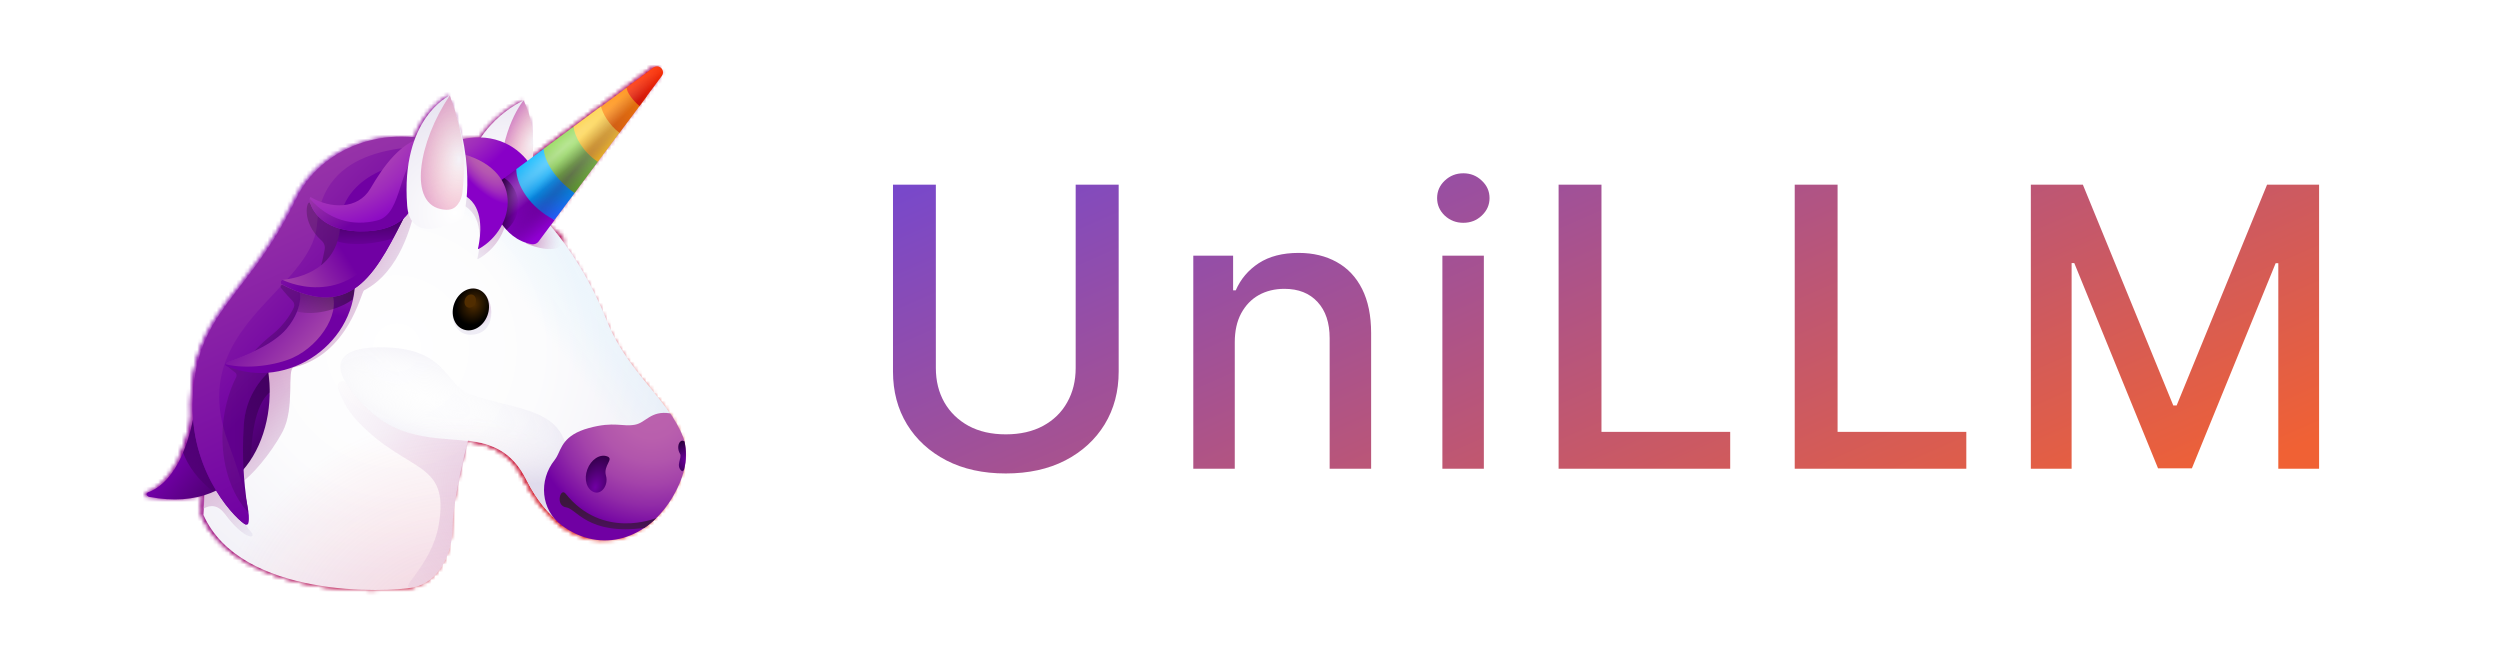 <svg width="640" height="168" viewBox="0 0 640 168" fill="none" xmlns="http://www.w3.org/2000/svg">
<path d="M275.373 47.273H286.382V95.106C286.382 100.196 285.186 104.706 282.795 108.636C280.404 112.543 277.042 115.62 272.71 117.869C268.378 120.095 263.299 121.207 257.476 121.207C251.675 121.207 246.609 120.095 242.277 117.869C237.944 115.62 234.583 112.543 232.191 108.636C229.8 104.706 228.605 100.196 228.605 95.106V47.273H239.578V94.219C239.578 97.51 240.3 100.433 241.744 102.99C243.212 105.547 245.283 107.559 247.958 109.027C250.634 110.471 253.806 111.193 257.476 111.193C261.169 111.193 264.353 110.471 267.028 109.027C269.727 107.559 271.787 105.547 273.207 102.99C274.651 100.433 275.373 97.51 275.373 94.219V47.273ZM316.101 87.614V120H305.483V65.454H315.675V74.332H316.349C317.604 71.444 319.569 69.124 322.244 67.372C324.943 65.62 328.34 64.744 332.436 64.744C336.153 64.744 339.408 65.526 342.202 67.088C344.995 68.627 347.162 70.923 348.7 73.977C350.239 77.031 351.009 80.807 351.009 85.305V120H340.391V86.584C340.391 82.63 339.361 79.541 337.301 77.315C335.242 75.066 332.412 73.942 328.814 73.942C326.352 73.942 324.162 74.474 322.244 75.54C320.35 76.605 318.847 78.168 317.734 80.227C316.645 82.263 316.101 84.725 316.101 87.614ZM369.249 120V65.454H379.867V120H369.249ZM374.611 57.038C372.764 57.038 371.178 56.423 369.852 55.192C368.55 53.937 367.899 52.446 367.899 50.717C367.899 48.965 368.55 47.474 369.852 46.243C371.178 44.988 372.764 44.361 374.611 44.361C376.457 44.361 378.032 44.988 379.334 46.243C380.66 47.474 381.322 48.965 381.322 50.717C381.322 52.446 380.66 53.937 379.334 55.192C378.032 56.423 376.457 57.038 374.611 57.038ZM399.003 120V47.273H409.976V110.554H442.931V120H399.003ZM459.449 120V47.273H470.422V110.554H503.376V120H459.449ZM519.894 47.273H533.211L556.364 103.807H557.216L580.37 47.273H593.686V120H583.246V67.372H582.571L561.123 119.893H552.458L531.009 67.337H530.334V120H519.894V47.273Z" fill="url(#paint0_linear_7_2)"/>
<g filter="url(#filter0_f_7_2)">
<mask id="mask0_7_2" style="mask-type:alpha" maskUnits="userSpaceOnUse" x="37" y="17" width="139" height="135">
<path d="M133.492 25.751C133.492 25.751 119.315 31.832 118.122 48.248C117.226 60.373 133.045 55.374 133.045 55.374C133.045 55.374 139.275 36.197 133.492 25.751Z" fill="url(#paint1_linear_7_2)"/>
<path d="M127.448 46.494C127.448 53.583 130.022 55.821 133.38 54.068C134.648 49.628 138.342 34.593 133.454 25.751C133.492 25.751 127.448 32.84 127.448 46.494Z" fill="url(#paint2_linear_7_2)"/>
<path d="M116.517 35.975C132.97 31.387 142.633 48.324 135.768 58.659C135.768 58.659 133.865 50.675 128.568 48.063C123.27 45.452 116.928 49.817 116.928 49.817L111.331 44.183L116.517 35.975Z" fill="url(#paint3_linear_7_2)"/>
<path d="M119.241 112.827C119.241 112.827 115.324 127.676 115.324 134.801C115.324 141.927 111.78 149.053 105.251 150.396C98.722 151.739 61.041 153.232 51.528 131.854L51.975 124.132L86.56 40.898C119.95 29.78 144.2 55.597 154.796 82.123C162.556 101.597 182.292 108.126 172.032 126.37C163.376 141.815 144.424 143.27 134.202 122.826C130.471 115.438 125.173 113.573 119.241 112.827Z" fill="url(#paint4_linear_7_2)"/>
<path opacity="0.75" d="M119.241 112.827C119.241 112.827 115.324 127.676 115.324 134.801C115.324 141.927 111.78 149.053 105.251 150.396C98.722 151.739 61.041 153.232 51.528 131.854L51.975 124.132L86.56 40.898C119.95 29.78 144.2 55.597 154.796 82.123C162.556 101.597 182.292 108.126 172.032 126.37C163.376 141.815 144.424 143.27 134.202 122.826C130.471 115.438 125.173 113.573 119.241 112.827Z" fill="url(#paint5_linear_7_2)"/>
<path opacity="0.75" d="M119.241 112.827C119.241 112.827 115.324 127.676 115.324 134.801C115.324 141.927 111.78 149.053 105.251 150.396C98.722 151.739 61.041 153.232 51.528 131.854L51.975 124.132L86.56 40.898C119.95 29.78 144.2 55.597 154.796 82.123C162.556 101.597 182.292 108.126 172.032 126.37C163.376 141.815 144.424 143.27 134.202 122.826C130.471 115.438 125.173 113.573 119.241 112.827Z" fill="url(#paint6_linear_7_2)"/>
<path d="M116.217 41.643C133.976 45.56 131.327 61.043 121.851 66.341C121.739 66.416 121.627 66.304 121.665 66.192C122 64.774 123.231 58.767 120.694 54.925C117.784 50.522 111.032 51.194 111.032 51.194L109.203 44.255L116.217 41.643Z" fill="url(#paint7_linear_7_2)"/>
<path d="M111.481 39.147L105.848 41.273C77.904 51.757 57.833 76.678 53.729 106.227C52.162 117.494 51.677 126.709 51.528 130.253C53.318 129.209 55.258 129.246 57.049 131.633C62.16 138.61 65.742 138.162 63.354 135.775C60.966 133.387 59.511 124.657 61.563 123.314C63.615 121.971 68.54 116.635 71.786 110.554C75.031 104.473 72.83 94.512 74.621 94.101C88.761 90.744 91.895 74.739 92.641 74.366C102.192 69.478 104.803 56.532 105.288 55.376L118.085 41.012C115.958 40.266 113.757 39.632 111.481 39.147Z" fill="url(#paint8_linear_7_2)"/>
<path d="M171.993 126.331C163.338 141.777 144.385 143.232 134.163 122.787C130.507 115.438 125.209 113.572 119.24 112.863V112.938C109.577 111.782 98.012 113.273 88.125 98.201C88.125 98.201 81.335 89.21 96.184 88.949C114.054 88.65 113.308 98.724 119.762 100.962C130.656 104.693 140.766 104.544 143.9 112.714C146.997 120.847 171.993 126.331 171.993 126.331Z" fill="url(#paint9_linear_7_2)"/>
<path d="M67.793 93.503C71.113 109.546 62.644 132.043 37.648 127.23C36.939 127.081 36.753 126.26 37.387 126.036C42.162 124.394 48.691 117.343 50.221 97.607C51.191 85.445 58.205 86.191 68.502 87.758C78.799 89.325 67.793 93.503 67.793 93.503Z" fill="url(#paint10_linear_7_2)"/>
<path d="M68.726 89.845L54.027 101.298L49.587 103.387C48.804 108.573 47.684 112.677 46.304 115.886C47.647 119.43 50.147 122.862 54.064 125.921C56.564 124.839 58.69 123.347 60.518 121.556C60.406 121.22 60.332 121.034 60.332 121.034L61.227 120.81C62.123 119.84 62.943 118.758 63.69 117.639C63.764 113.087 64.436 103.797 68.502 100.478C68.502 98.09 68.278 95.702 67.831 93.463C67.831 93.463 69.51 92.829 70.927 91.971C69.808 90.74 68.726 89.845 68.726 89.845Z" fill="url(#paint11_linear_7_2)"/>
<path d="M114.614 44.145C118.307 42.69 118.755 38.698 115.024 37.318C97.676 30.901 82.529 39.482 76.56 51.868C63.875 78.132 49.4 79.065 48.803 103.316C48.355 121.969 60.406 133.535 62.346 134.281C64.696 135.177 60.704 125.738 61.861 108.8C62.831 95.033 75.366 90.966 78.5 86.602C81.634 82.237 95.251 51.719 95.251 51.719L114.614 44.145Z" fill="url(#paint12_linear_7_2)"/>
<path d="M57.794 113.128C46.9 83.58 79.321 74.552 80.589 57.502C82.119 37.319 103.832 37.356 114.987 37.356C97.639 30.939 81.373 38.363 75.366 50.749C62.681 77.014 49.362 79.103 48.766 103.354C48.318 122.007 61.002 133.946 62.308 134.319C62.346 134.281 65.927 135.177 57.794 113.128Z" fill="url(#paint13_linear_7_2)"/>
<path d="M114.614 44.145C109.017 35.415 100.027 43.362 91.408 51.271C88.797 53.696 84.32 52.614 83.723 56.196C81.82 55.188 80.067 53.696 78.761 51.98C78.089 51.084 76.336 56.792 81.783 61.642C82.417 62.202 82.716 63.06 82.566 63.881C82.007 67.052 81.111 70.41 79.283 73.879C76.41 73.991 73.762 73.357 72.083 72.798C71.486 72.611 71.038 73.283 71.411 73.767C72.419 75.073 73.612 76.304 74.321 77.051C74.769 77.499 74.918 78.17 74.657 78.767C73.65 81.005 71.672 83.654 69.098 85.706C66.039 88.131 63.651 90.705 61.823 93.392C60.629 93.279 59.547 93.168 58.689 93.018C57.831 92.907 57.309 93.466 57.831 93.951C58.391 94.474 59.025 94.921 59.622 95.369C59.995 95.63 60.144 96.152 59.92 96.563C54.287 107.717 55.444 123.088 63.054 131.296C61.86 124.133 61.301 117.045 61.86 108.837C62.159 104.546 63.577 101.226 65.479 98.54C66.897 96.526 68.576 94.884 70.292 93.429C73.65 90.593 77.082 88.653 78.5 86.639C79.097 85.818 80.067 84.065 81.223 81.714C82.604 78.99 84.282 75.521 85.999 71.902C87.006 69.813 87.976 67.649 88.946 65.56C90.662 61.829 92.266 58.359 93.385 55.822C94.505 53.323 95.213 51.756 95.213 51.756L114.614 44.145Z" fill="url(#paint14_linear_7_2)"/>
<path d="M141.438 117.789C137.259 123.013 137.894 130.586 143.266 134.541C153.302 141.965 165.501 138.234 171.993 126.669C174.977 121.333 175.575 116.968 174.679 113.014C174.119 110.552 171.172 105.851 170.986 105.851C166.024 105.067 164.83 108.238 161.995 108.761C158.749 109.357 156.697 107.828 150.168 109.619C143.639 111.409 143.191 114.767 141.997 116.931C141.811 117.267 141.625 117.528 141.438 117.789Z" fill="url(#paint15_linear_7_2)"/>
<path d="M154.572 121.782C153.826 119.17 156.736 117.529 154.87 116.857C153.005 116.186 150.729 117.678 149.796 120.215C148.864 122.752 149.647 125.364 151.55 126.035C153.415 126.707 155.28 124.244 154.572 121.782Z" fill="url(#paint16_linear_7_2)"/>
<path d="M144.236 126.408C142.893 124.728 141.55 129.542 144.386 129.914C147.034 130.25 149.907 137.115 164.42 135.175C165.502 134.428 166.509 133.608 167.479 132.638C167.181 132.75 153.75 138.271 144.236 126.408Z" fill="url(#paint17_linear_7_2)"/>
<path opacity="0.5" d="M119.24 112.939C109.577 111.746 98.012 113.238 88.125 98.166C87.342 96.972 85.513 97.83 85.924 99.173C86.707 101.822 88.2 104.993 91.184 108.09C103.906 121.334 114.576 117.864 111.779 134.317C109.913 145.322 100.399 151.367 105.25 150.359C111.779 149.016 115.322 141.89 115.322 134.765C115.285 128.012 119.277 114.32 119.24 112.939Z" fill="url(#paint18_linear_7_2)"/>
<path d="M115.771 77.645C114.353 81.151 115.995 86.226 120.547 85.703C123.307 85.405 124.874 83.651 125.172 81.002C125.509 78.093 124.24 75.033 121.927 74.137C119.614 73.242 116.891 74.846 115.771 77.645Z" fill="url(#paint19_linear_7_2)"/>
<path d="M115.771 77.645C114.689 80.48 115.696 83.465 118.047 84.36C120.36 85.255 123.121 83.689 124.203 80.853C125.285 78.017 124.277 75.033 121.927 74.138C119.614 73.242 116.853 74.809 115.771 77.645Z" fill="url(#paint20_linear_7_2)"/>
<path d="M118.495 76.599C118.159 77.495 118.458 78.465 119.204 78.726C119.949 78.987 120.808 78.502 121.144 77.607C121.479 76.711 121.181 75.742 120.435 75.48C119.726 75.219 118.83 75.704 118.495 76.599Z" fill="url(#paint21_linear_7_2)"/>
<path d="M90.289 70.596C91.297 87.608 73.24 100.33 57.458 93.764C56.824 93.503 57.011 92.832 57.831 92.57C61.562 91.376 69.21 88.504 72.829 84.176C77.716 78.319 76.038 73.319 76.038 73.319L81.335 74.775L90.289 70.596Z" fill="url(#paint22_linear_7_2)"/>
<path d="M83.724 73.843C83.687 73.806 83.65 73.731 83.612 73.693L81.374 74.738L76.076 73.283C76.076 73.283 77.755 78.283 72.868 84.14C69.249 88.468 61.563 91.34 57.87 92.534C57.385 92.683 57.124 93.019 57.124 93.28C62.869 94.661 70.256 93.504 74.435 91.602C81.635 88.356 87.53 79.066 83.724 73.843Z" fill="url(#paint23_linear_7_2)"/>
<path d="M76.038 73.282C76.038 73.282 76.933 76.005 75.478 79.774C80.552 81.117 87.044 78.766 89.73 76.677C90.215 74.775 90.401 72.723 90.29 70.596L81.336 74.7L76.038 73.282Z" fill="url(#paint24_linear_7_2)"/>
<path d="M135.619 59.179L134.127 62.35C134.127 62.35 140.282 65.223 143.529 62.873C146.774 60.522 140.021 57.65 140.021 57.65L135.619 59.179Z" fill="url(#paint25_linear_7_2)"/>
<path d="M103.869 53.732C96.146 68.879 90.251 82.682 71.597 72.834C71.075 72.572 71.224 71.714 71.784 71.677C76.223 71.192 86.334 68.841 86.558 57.089C86.781 45.636 102.563 39.331 110.435 43.024C118.307 46.718 103.869 53.732 103.869 53.732Z" fill="url(#paint26_linear_7_2)"/>
<path d="M71.597 72.834C90.251 82.72 96.146 68.879 103.869 53.732C103.869 53.732 109.875 50.785 112.002 47.725C108.122 47.091 103.869 49.292 100.137 57.911C90.624 79.885 73.649 72.61 71.784 71.677C71.224 71.715 71.075 72.572 71.597 72.834Z" fill="url(#paint27_linear_7_2)"/>
<path d="M174.68 113.053C174.493 112.942 174.306 112.867 174.083 112.829C172.852 113.165 172.852 115.18 173.523 116.187C174.195 117.195 172.18 119.284 174.083 120.701C174.269 120.59 174.419 120.477 174.53 120.366C175.202 117.754 175.165 115.329 174.68 113.053Z" fill="url(#paint28_linear_7_2)"/>
<path d="M158.004 34.07L165.018 24.706C163.862 23.288 162.892 21.982 162.108 20.826L153.341 27.317L152.296 30.451L158.004 34.07Z" fill="url(#paint29_linear_7_2)"/>
<path d="M137.261 61.941L141.402 56.382C134.5 51.047 132.261 45.936 131.59 43.361L125.099 48.174C124.576 48.547 124.352 49.219 124.501 49.816C125.247 52.614 127.933 61.269 135.694 62.575C136.29 62.612 136.888 62.388 137.261 61.941Z" fill="url(#paint30_linear_7_2)"/>
<path d="M141.401 56.346L146.549 49.444C142.221 45.862 139.797 41.124 138.64 38.14L131.626 43.325C131.589 47.355 135.059 53.175 141.401 56.346Z" fill="url(#paint31_linear_7_2)"/>
<path d="M152.481 41.458L158.003 34.033C155.317 31.907 153.713 29.109 153.302 27.243L146.251 32.466L145.02 40.711L152.481 41.458Z" fill="url(#paint32_linear_7_2)"/>
<path d="M146.55 49.44L152.482 41.456C148.565 38.807 146.587 35.039 146.252 32.465L138.641 38.099C138.79 41.27 141.514 45.859 146.55 49.44Z" fill="url(#paint33_linear_7_2)"/>
<path d="M159.869 22.431C159.869 23.7 161.511 25.789 163.152 27.169L164.271 25.64L168.86 19.484C169.308 18.887 169.271 18.104 168.786 17.544C168.264 16.947 167.368 16.872 166.734 17.32L159.869 22.431Z" fill="url(#paint34_linear_7_2)"/>
<path opacity="0.48" d="M168.785 17.582C168.263 16.985 167.367 16.911 166.733 17.358L125.135 48.137C124.613 48.51 124.389 49.182 124.538 49.779C125.284 52.577 127.971 61.232 135.73 62.538C136.29 62.65 136.887 62.426 137.26 61.941L168.86 19.522C169.308 18.925 169.271 18.105 168.785 17.582Z" fill="url(#paint35_linear_7_2)"/>
<path opacity="0.75" d="M168.785 17.582C168.263 16.985 167.367 16.911 166.733 17.358L125.135 48.137C124.613 48.51 124.389 49.182 124.538 49.779C125.284 52.577 127.971 61.232 135.73 62.538C136.29 62.65 136.887 62.426 137.26 61.941L168.86 19.522C169.308 18.925 169.271 18.105 168.785 17.582Z" fill="url(#paint36_linear_7_2)"/>
<path d="M124.539 49.778C125.024 51.569 126.292 55.71 129.127 58.844C134.5 54.068 131.701 47.502 128.53 45.599L125.098 48.136C124.613 48.509 124.389 49.144 124.539 49.778Z" fill="url(#paint37_linear_7_2)"/>
<path d="M116.367 39.07C134.126 42.988 131.477 58.471 122.001 63.768C121.888 63.843 121.777 63.731 121.814 63.619C122.15 62.201 123.381 56.195 120.844 52.352C117.934 47.95 111.181 48.621 111.181 48.621L109.353 41.682L116.367 39.07Z" fill="url(#paint38_linear_7_2)"/>
<path d="M103.61 54.253C100.214 53.133 95.924 52.425 95.924 52.425L86.97 54.178C86.709 55.111 86.597 56.044 86.56 57.051C86.522 58.842 86.261 60.446 85.814 61.826C89.731 63.095 95.29 62.498 100.102 61.08C101.259 58.916 102.415 56.603 103.61 54.253Z" fill="url(#paint39_linear_7_2)"/>
<path d="M109.167 35.003C102.377 35.562 97.489 42.8 94.281 48.284C91.072 53.769 84.021 53.433 79.097 50.56C77.903 49.851 79.059 59.029 91.483 59.253C102.974 59.477 106.593 53.097 106.779 45.822C106.928 38.584 109.167 35.003 109.167 35.003Z" fill="url(#paint40_linear_7_2)"/>
<path d="M96.072 56.456C89.73 58.097 83.499 56.306 78.724 50.859C78.537 52.501 80.999 59.03 91.446 59.254C102.936 59.477 106.555 53.098 106.742 45.823C106.817 42.279 107.413 39.63 107.973 37.802C101.071 41.57 102.788 54.739 96.072 56.456Z" fill="url(#paint41_linear_7_2)"/>
<path d="M114.577 24.482C114.577 24.482 101.967 30.191 103.683 52.687C103.832 54.664 104.392 56.045 105.213 56.978C108.906 61.231 117.935 55.933 117.935 55.933C117.935 55.933 122.113 43.733 114.577 24.482Z" fill="url(#paint42_linear_7_2)"/>
<path d="M113.085 53.694C114.987 53.918 115.92 53.284 116.629 52.352C117.338 51.456 117.711 50.374 117.823 49.255C118.42 43.957 118.942 35.712 114.577 24.482C106.63 36.234 103.572 52.65 113.085 53.694Z" fill="url(#paint43_linear_7_2)"/>
</mask>
<g mask="url(#mask0_7_2)">
<rect x="29.8" y="10.386" width="155.078" height="147.324" fill="url(#paint44_linear_7_2)"/>
</g>
</g>
<path d="M134.046 25.719C134.046 25.719 119.869 31.8 118.676 48.216C117.78 60.341 133.599 55.342 133.599 55.342C133.599 55.342 139.829 36.165 134.046 25.719Z" fill="url(#paint45_radial_7_2)"/>
<path d="M128.002 46.462C128.002 53.551 130.576 55.789 133.934 54.036C135.202 49.596 138.896 34.561 134.008 25.719C134.046 25.719 128.002 32.807 128.002 46.462Z" fill="url(#paint46_radial_7_2)"/>
<path d="M117.071 35.943C133.524 31.354 143.187 48.292 136.322 58.626C136.322 58.626 134.419 50.642 129.121 48.031C123.824 45.419 117.482 49.784 117.482 49.784L111.885 44.151L117.071 35.943Z" fill="url(#paint47_radial_7_2)"/>
<path d="M119.795 112.795C119.795 112.795 115.878 127.643 115.878 134.769C115.878 141.895 112.334 149.021 105.805 150.364C99.276 151.707 61.595 153.199 52.081 131.822L52.529 124.099L87.114 40.865C120.504 29.747 144.754 55.565 155.35 82.091C163.109 101.565 182.846 108.094 172.586 126.337C163.93 141.783 144.978 143.238 134.756 122.794C131.025 115.406 125.727 113.541 119.795 112.795Z" fill="url(#paint48_radial_7_2)"/>
<path opacity="0.75" d="M119.795 112.795C119.795 112.795 115.878 127.643 115.878 134.769C115.878 141.895 112.334 149.021 105.805 150.364C99.276 151.707 61.595 153.199 52.081 131.822L52.529 124.099L87.114 40.865C120.504 29.747 144.754 55.565 155.35 82.091C163.109 101.565 182.846 108.094 172.586 126.337C163.93 141.783 144.978 143.238 134.756 122.794C131.025 115.406 125.727 113.541 119.795 112.795Z" fill="url(#paint49_radial_7_2)"/>
<path opacity="0.75" d="M119.795 112.795C119.795 112.795 115.878 127.643 115.878 134.769C115.878 141.895 112.334 149.021 105.805 150.364C99.276 151.707 61.595 153.199 52.081 131.822L52.529 124.099L87.114 40.865C120.504 29.747 144.754 55.565 155.35 82.091C163.109 101.565 182.846 108.094 172.586 126.337C163.93 141.783 144.978 143.238 134.756 122.794C131.025 115.406 125.727 113.541 119.795 112.795Z" fill="url(#paint50_radial_7_2)"/>
<path d="M116.771 41.611C134.53 45.528 131.881 61.011 122.404 66.309C122.293 66.383 122.181 66.271 122.218 66.159C122.554 64.742 123.785 58.735 121.248 54.892C118.338 50.49 111.585 51.162 111.585 51.162L109.757 44.222L116.771 41.611Z" fill="url(#paint51_radial_7_2)"/>
<path d="M112.035 39.115L106.402 41.241C78.458 51.725 58.386 76.646 54.282 106.195C52.715 117.461 52.23 126.676 52.081 130.221C53.872 129.176 55.812 129.213 57.603 131.601C62.714 138.578 66.296 138.13 63.908 135.742C61.52 133.355 60.065 124.624 62.117 123.281C64.169 121.938 69.094 116.603 72.34 110.522C75.585 104.441 73.384 94.48 75.175 94.069C89.315 90.711 92.448 74.707 93.195 74.334C102.745 69.446 105.357 56.5 105.842 55.344L118.639 40.98C116.512 40.234 114.311 39.6 112.035 39.115Z" fill="url(#paint52_radial_7_2)"/>
<path d="M172.547 126.299C163.892 141.744 144.939 143.2 134.717 122.755C131.06 115.406 125.763 113.54 119.794 112.831V112.906C110.131 111.749 98.566 113.241 88.679 98.169C88.679 98.169 81.889 89.178 96.737 88.917C114.608 88.618 113.861 98.692 120.316 100.93C131.21 104.66 141.32 104.511 144.454 112.682C147.55 120.815 172.547 126.299 172.547 126.299Z" fill="url(#paint53_radial_7_2)"/>
<path d="M68.347 93.471C71.667 109.514 63.198 132.01 38.202 127.197C37.493 127.048 37.306 126.228 37.941 126.004C42.716 124.362 49.245 117.311 50.775 97.575C51.745 85.412 58.758 86.159 69.056 87.726C79.353 89.293 68.347 93.471 68.347 93.471Z" fill="url(#paint54_linear_7_2)"/>
<path d="M69.28 89.812L54.581 101.266L50.141 103.355C49.357 108.541 48.238 112.644 46.858 115.853C48.201 119.397 50.7 122.83 54.618 125.889C57.117 124.807 59.244 123.315 61.072 121.524C60.96 121.188 60.886 121.001 60.886 121.001L61.781 120.778C62.676 119.808 63.497 118.726 64.243 117.606C64.318 113.055 64.989 103.765 69.056 100.445C69.056 98.058 68.832 95.669 68.384 93.431C68.384 93.431 70.063 92.797 71.481 91.939C70.362 90.707 69.28 89.812 69.28 89.812Z" fill="url(#paint55_linear_7_2)"/>
<path d="M115.168 44.113C118.861 42.658 119.309 38.666 115.578 37.286C98.23 30.869 83.083 39.449 77.114 51.836C64.429 78.1 49.953 79.033 49.356 103.283C48.909 121.937 60.959 133.502 62.899 134.249C65.25 135.144 61.258 125.706 62.414 108.768C63.384 95.001 75.92 90.934 79.054 86.569C82.188 82.204 95.805 51.686 95.805 51.686L115.168 44.113Z" fill="url(#paint56_linear_7_2)"/>
<path d="M58.348 113.096C47.454 83.548 79.874 74.52 81.143 57.47C82.673 37.286 104.386 37.324 115.541 37.324C98.193 30.907 81.926 38.331 75.92 50.717C63.235 76.982 49.916 79.071 49.319 103.321C48.872 121.975 61.556 133.914 62.862 134.287C62.899 134.249 66.481 135.145 58.348 113.096Z" fill="url(#paint57_linear_7_2)"/>
<path d="M115.168 44.113C109.571 35.383 100.58 43.329 91.962 51.239C89.351 53.664 84.874 52.582 84.277 56.163C82.374 55.156 80.621 53.664 79.315 51.947C78.643 51.052 76.89 56.76 82.337 61.61C82.971 62.17 83.269 63.028 83.12 63.849C82.561 67.02 81.665 70.377 79.837 73.847C76.964 73.959 74.316 73.325 72.637 72.765C72.04 72.579 71.592 73.251 71.965 73.735C72.972 75.041 74.166 76.272 74.875 77.018C75.323 77.466 75.472 78.137 75.211 78.735C74.204 80.973 72.226 83.622 69.652 85.674C66.593 88.099 64.205 90.673 62.377 93.359C61.183 93.247 60.101 93.135 59.243 92.986C58.385 92.874 57.863 93.434 58.385 93.919C58.945 94.441 59.579 94.888 60.176 95.336C60.549 95.598 60.698 96.12 60.474 96.531C54.841 107.685 55.997 123.056 63.608 131.264C62.414 124.101 61.855 117.012 62.414 108.805C62.713 104.514 64.13 101.194 66.033 98.507C67.451 96.493 69.13 94.851 70.846 93.397C74.204 90.561 77.636 88.621 79.054 86.607C79.65 85.786 80.621 84.032 81.777 81.682C83.157 78.958 84.836 75.489 86.552 71.87C87.56 69.781 88.53 67.617 89.5 65.528C91.216 61.797 92.82 58.327 93.939 55.79C95.059 53.291 95.767 51.724 95.767 51.724L115.168 44.113Z" fill="url(#paint58_linear_7_2)"/>
<path d="M141.992 117.757C137.813 122.98 138.448 130.554 143.82 134.508C153.856 141.932 166.055 138.202 172.547 126.637C175.531 121.301 176.129 116.936 175.233 112.981C174.673 110.519 171.726 105.819 171.54 105.819C166.578 105.035 165.384 108.206 162.549 108.728C159.302 109.325 157.251 107.795 150.722 109.586C144.193 111.377 143.745 114.735 142.551 116.899C142.365 117.235 142.179 117.496 141.992 117.757Z" fill="url(#paint59_radial_7_2)"/>
<path d="M155.126 121.75C154.38 119.138 157.29 117.497 155.424 116.825C153.559 116.154 151.283 117.646 150.35 120.183C149.418 122.72 150.201 125.331 152.104 126.003C153.969 126.674 155.834 124.212 155.126 121.75Z" fill="url(#paint60_radial_7_2)"/>
<path d="M144.79 126.375C143.447 124.696 142.104 129.509 144.94 129.882C147.588 130.218 150.461 137.083 164.974 135.142C166.056 134.396 167.063 133.575 168.033 132.605C167.735 132.718 154.304 138.239 144.79 126.375Z" fill="url(#paint61_linear_7_2)"/>
<path opacity="0.5" d="M119.794 112.907C110.131 111.713 98.566 113.206 88.679 98.133C87.895 96.939 86.067 97.798 86.478 99.141C87.261 101.79 88.754 104.961 91.738 108.057C104.46 121.302 115.13 117.832 112.332 134.284C110.466 145.29 100.953 151.335 105.803 150.327C112.332 148.984 115.876 141.858 115.876 134.732C115.839 127.98 119.831 114.288 119.794 112.907Z" fill="url(#paint62_radial_7_2)"/>
<path d="M116.325 77.612C114.907 81.119 116.549 86.193 121.101 85.671C123.861 85.373 125.428 83.619 125.726 80.97C126.063 78.06 124.794 75.001 122.481 74.105C120.168 73.21 117.445 74.814 116.325 77.612Z" fill="url(#paint63_radial_7_2)"/>
<path d="M116.325 77.612C115.243 80.448 116.25 83.432 118.601 84.328C120.914 85.223 123.675 83.656 124.757 80.821C125.839 77.985 124.831 75.001 122.481 74.106C120.168 73.21 117.407 74.777 116.325 77.612Z" fill="url(#paint64_radial_7_2)"/>
<path d="M119.049 76.567C118.712 77.462 119.011 78.433 119.758 78.694C120.503 78.955 121.362 78.47 121.697 77.575C122.033 76.679 121.735 75.709 120.988 75.448C120.28 75.187 119.384 75.671 119.049 76.567Z" fill="url(#paint65_linear_7_2)"/>
<path d="M90.843 70.564C91.85 87.576 73.793 100.298 58.012 93.732C57.378 93.47 57.565 92.799 58.385 92.538C62.116 91.344 69.764 88.471 73.383 84.144C78.27 78.286 76.591 73.287 76.591 73.287L81.889 74.742L90.843 70.564Z" fill="url(#paint66_linear_7_2)"/>
<path d="M84.278 73.811C84.241 73.773 84.204 73.699 84.166 73.661L81.928 74.706L76.63 73.251C76.63 73.251 78.309 78.25 73.422 84.107C69.803 88.435 62.117 91.308 58.424 92.502C57.939 92.651 57.678 92.987 57.678 93.248C63.423 94.629 70.81 93.472 74.989 91.569C82.189 88.324 88.084 79.034 84.278 73.811Z" fill="url(#paint67_linear_7_2)"/>
<path d="M76.592 73.25C76.592 73.25 77.487 75.973 76.032 79.742C81.106 81.085 87.598 78.734 90.284 76.645C90.769 74.742 90.955 72.69 90.844 70.564L81.889 74.667L76.592 73.25Z" fill="url(#paint68_linear_7_2)"/>
<path d="M136.173 59.147L134.681 62.318C134.681 62.318 140.836 65.191 144.082 62.84C147.328 60.49 140.575 57.617 140.575 57.617L136.173 59.147Z" fill="url(#paint69_radial_7_2)"/>
<path d="M104.423 53.7C96.7 68.847 90.805 82.65 72.151 72.801C71.629 72.54 71.778 71.682 72.338 71.644C76.777 71.159 86.888 68.809 87.111 57.057C87.335 45.604 103.117 39.299 110.989 42.992C118.861 46.686 104.423 53.7 104.423 53.7Z" fill="url(#paint70_linear_7_2)"/>
<path d="M72.151 72.801C90.805 82.688 96.7 68.847 104.423 53.7C104.423 53.7 110.429 50.752 112.556 47.693C108.675 47.059 104.423 49.26 100.691 57.878C91.178 79.853 74.203 72.577 72.338 71.645C71.778 71.682 71.629 72.54 72.151 72.801Z" fill="url(#paint71_linear_7_2)"/>
<path d="M175.234 113.021C175.047 112.91 174.86 112.834 174.637 112.797C173.406 113.133 173.406 115.148 174.077 116.155C174.749 117.162 172.734 119.252 174.637 120.669C174.823 120.557 174.973 120.445 175.084 120.334C175.756 117.722 175.719 115.297 175.234 113.021Z" fill="url(#paint72_radial_7_2)"/>
<path d="M158.558 34.038L165.572 24.674C164.416 23.256 163.446 21.95 162.662 20.794L153.894 27.285L152.85 30.419L158.558 34.038Z" fill="url(#paint73_linear_7_2)"/>
<path d="M137.815 61.908L141.956 56.35C135.054 51.015 132.815 45.903 132.144 43.329L125.653 48.142C125.13 48.515 124.906 49.187 125.055 49.783C125.801 52.581 128.487 61.237 136.248 62.543C136.844 62.58 137.442 62.356 137.815 61.908Z" fill="url(#paint74_linear_7_2)"/>
<path d="M141.955 56.313L147.103 49.412C142.775 45.83 140.35 41.092 139.194 38.107L132.18 43.293C132.143 47.322 135.612 53.142 141.955 56.313Z" fill="url(#paint75_linear_7_2)"/>
<path d="M153.035 41.425L158.557 34.001C155.871 31.874 154.267 29.076 153.856 27.211L146.805 32.434L145.573 40.679L153.035 41.425Z" fill="url(#paint76_linear_7_2)"/>
<path d="M147.104 49.408L153.036 41.424C149.119 38.775 147.141 35.007 146.806 32.433L139.195 38.066C139.344 41.237 142.068 45.826 147.104 49.408Z" fill="url(#paint77_linear_7_2)"/>
<path d="M160.423 22.399C160.423 23.668 162.065 25.757 163.706 27.137L164.825 25.608L169.414 19.452C169.862 18.855 169.825 18.071 169.34 17.512C168.818 16.915 167.922 16.84 167.288 17.288L160.423 22.399Z" fill="url(#paint78_linear_7_2)"/>
<path opacity="0.48" d="M169.339 17.55C168.817 16.953 167.921 16.878 167.287 17.326L125.689 48.105C125.167 48.478 124.943 49.15 125.092 49.747C125.838 52.545 128.525 61.2 136.284 62.506C136.844 62.618 137.441 62.394 137.814 61.909L169.414 19.49C169.862 18.893 169.824 18.072 169.339 17.55Z" fill="url(#paint79_radial_7_2)"/>
<path opacity="0.75" d="M169.339 17.55C168.817 16.953 167.921 16.878 167.287 17.326L125.689 48.105C125.167 48.478 124.943 49.15 125.092 49.747C125.838 52.545 128.525 61.2 136.284 62.506C136.844 62.618 137.441 62.394 137.814 61.909L169.414 19.49C169.862 18.893 169.824 18.072 169.339 17.55Z" fill="url(#paint80_radial_7_2)"/>
<path d="M125.092 49.745C125.578 51.536 126.846 55.678 129.681 58.811C135.054 54.036 132.255 47.47 129.084 45.567L125.652 48.104C125.167 48.477 124.943 49.111 125.092 49.745Z" fill="url(#paint81_linear_7_2)"/>
<path d="M116.921 39.038C134.679 42.956 132.031 58.438 122.555 63.736C122.442 63.811 122.331 63.699 122.368 63.587C122.703 62.169 123.935 56.163 121.398 52.32C118.488 47.917 111.735 48.589 111.735 48.589L109.907 41.65L116.921 39.038Z" fill="url(#paint82_radial_7_2)"/>
<path d="M104.163 54.221C100.768 53.101 96.478 52.392 96.478 52.392L87.524 54.146C87.263 55.079 87.151 56.011 87.114 57.019C87.076 58.809 86.815 60.414 86.367 61.794C90.285 63.062 95.844 62.465 100.656 61.048C101.813 58.884 102.969 56.571 104.163 54.221Z" fill="url(#paint83_linear_7_2)"/>
<path d="M109.721 34.97C102.931 35.53 98.043 42.768 94.835 48.252C91.626 53.736 84.575 53.401 79.65 50.528C78.457 49.819 79.613 58.997 92.037 59.221C103.528 59.444 107.146 53.065 107.333 45.79C107.482 38.552 109.721 34.97 109.721 34.97Z" fill="url(#paint84_radial_7_2)"/>
<path d="M96.626 56.423C90.283 58.065 84.053 56.274 79.278 50.827C79.091 52.469 81.553 58.998 92 59.221C103.49 59.445 107.109 53.066 107.296 45.791C107.37 42.246 107.967 39.597 108.527 37.769C101.625 41.538 103.341 54.707 96.626 56.423Z" fill="url(#paint85_linear_7_2)"/>
<path d="M115.131 24.45C115.131 24.45 102.521 30.158 104.237 52.655C104.386 54.632 104.946 56.013 105.767 56.945C109.46 61.199 118.488 55.901 118.488 55.901C118.488 55.901 122.667 43.701 115.131 24.45Z" fill="url(#paint86_radial_7_2)"/>
<path d="M113.639 53.662C115.541 53.886 116.474 53.252 117.183 52.319C117.892 51.424 118.265 50.342 118.377 49.223C118.974 43.925 119.496 35.68 115.131 24.45C107.184 36.202 104.126 52.618 113.639 53.662Z" fill="url(#paint87_radial_7_2)"/>
<defs>
<filter id="filter0_f_7_2" x="21" y="1.032" width="170.061" height="166.039" filterUnits="userSpaceOnUse" color-interpolation-filters="sRGB">
<feFlood flood-opacity="0" result="BackgroundImageFix"/>
<feBlend mode="normal" in="SourceGraphic" in2="BackgroundImageFix" result="shape"/>
<feGaussianBlur stdDeviation="8" result="effect1_foregroundBlur_7_2"/>
</filter>
<linearGradient id="paint0_linear_7_2" x1="-99.167" y1="84.5" x2="23.6" y2="363.254" gradientUnits="userSpaceOnUse">
<stop offset="0.298" stop-color="#7347D1"/>
<stop offset="1" stop-color="#F06134"/>
</linearGradient>
<linearGradient id="paint1_linear_7_2" x1="118.085" y1="24.037" x2="143.979" y2="34.632" gradientUnits="userSpaceOnUse">
<stop stop-color="#5200FF"/>
<stop offset="1" stop-color="#FF3D00"/>
</linearGradient>
<linearGradient id="paint2_linear_7_2" x1="127.448" y1="24.135" x2="141.19" y2="26.962" gradientUnits="userSpaceOnUse">
<stop stop-color="#5200FF"/>
<stop offset="1" stop-color="#FF3D00"/>
</linearGradient>
<linearGradient id="paint3_linear_7_2" x1="111.331" y1="33.891" x2="138.901" y2="55.893" gradientUnits="userSpaceOnUse">
<stop stop-color="#5200FF"/>
<stop offset="1" stop-color="#FF3D00"/>
</linearGradient>
<linearGradient id="paint4_linear_7_2" x1="51.528" y1="31.936" x2="182.908" y2="132.78" gradientUnits="userSpaceOnUse">
<stop stop-color="#5200FF"/>
<stop offset="1" stop-color="#FF3D00"/>
</linearGradient>
<linearGradient id="paint5_linear_7_2" x1="51.528" y1="31.936" x2="182.908" y2="132.78" gradientUnits="userSpaceOnUse">
<stop stop-color="#5200FF"/>
<stop offset="1" stop-color="#FF3D00"/>
</linearGradient>
<linearGradient id="paint6_linear_7_2" x1="51.528" y1="31.936" x2="182.908" y2="132.78" gradientUnits="userSpaceOnUse">
<stop stop-color="#5200FF"/>
<stop offset="1" stop-color="#FF3D00"/>
</linearGradient>
<linearGradient id="paint7_linear_7_2" x1="109.203" y1="40.26" x2="134.843" y2="54.871" gradientUnits="userSpaceOnUse">
<stop stop-color="#5200FF"/>
<stop offset="1" stop-color="#FF3D00"/>
</linearGradient>
<linearGradient id="paint8_linear_7_2" x1="51.528" y1="33.653" x2="143.367" y2="77.332" gradientUnits="userSpaceOnUse">
<stop stop-color="#5200FF"/>
<stop offset="1" stop-color="#FF3D00"/>
</linearGradient>
<linearGradient id="paint9_linear_7_2" x1="86.576" y1="86.196" x2="144.586" y2="157.039" gradientUnits="userSpaceOnUse">
<stop stop-color="#5200FF"/>
<stop offset="1" stop-color="#FF3D00"/>
</linearGradient>
<linearGradient id="paint10_linear_7_2" x1="37" y1="84.602" x2="81.09" y2="111.7" gradientUnits="userSpaceOnUse">
<stop stop-color="#5200FF"/>
<stop offset="1" stop-color="#FF3D00"/>
</linearGradient>
<linearGradient id="paint11_linear_7_2" x1="46.304" y1="87.826" x2="80.191" y2="104.058" gradientUnits="userSpaceOnUse">
<stop stop-color="#5200FF"/>
<stop offset="1" stop-color="#FF3D00"/>
</linearGradient>
<linearGradient id="paint12_linear_7_2" x1="48.791" y1="29.583" x2="142.924" y2="75.413" gradientUnits="userSpaceOnUse">
<stop stop-color="#5200FF"/>
<stop offset="1" stop-color="#FF3D00"/>
</linearGradient>
<linearGradient id="paint13_linear_7_2" x1="48.754" y1="29.443" x2="140.684" y2="72.467" gradientUnits="userSpaceOnUse">
<stop stop-color="#5200FF"/>
<stop offset="1" stop-color="#FF3D00"/>
</linearGradient>
<linearGradient id="paint14_linear_7_2" x1="56.391" y1="35.247" x2="138.362" y2="72.071" gradientUnits="userSpaceOnUse">
<stop stop-color="#5200FF"/>
<stop offset="1" stop-color="#FF3D00"/>
</linearGradient>
<linearGradient id="paint15_linear_7_2" x1="138.711" y1="103.9" x2="176.902" y2="133.738" gradientUnits="userSpaceOnUse">
<stop stop-color="#5200FF"/>
<stop offset="1" stop-color="#FF3D00"/>
</linearGradient>
<linearGradient id="paint16_linear_7_2" x1="149.403" y1="116.168" x2="157.969" y2="120.05" gradientUnits="userSpaceOnUse">
<stop stop-color="#5200FF"/>
<stop offset="1" stop-color="#FF3D00"/>
</linearGradient>
<linearGradient id="paint17_linear_7_2" x1="142.713" y1="125.524" x2="152.3" y2="143.125" gradientUnits="userSpaceOnUse">
<stop stop-color="#5200FF"/>
<stop offset="1" stop-color="#FF3D00"/>
</linearGradient>
<linearGradient id="paint18_linear_7_2" x1="85.865" y1="94.64" x2="133.07" y2="115.553" gradientUnits="userSpaceOnUse">
<stop stop-color="#5200FF"/>
<stop offset="1" stop-color="#FF3D00"/>
</linearGradient>
<linearGradient id="paint19_linear_7_2" x1="115.276" y1="73.226" x2="127.773" y2="80.588" gradientUnits="userSpaceOnUse">
<stop stop-color="#5200FF"/>
<stop offset="1" stop-color="#FF3D00"/>
</linearGradient>
<linearGradient id="paint20_linear_7_2" x1="115.337" y1="73.286" x2="126.82" y2="80.274" gradientUnits="userSpaceOnUse">
<stop stop-color="#5200FF"/>
<stop offset="1" stop-color="#FF3D00"/>
</linearGradient>
<linearGradient id="paint21_linear_7_2" x1="118.358" y1="75.22" x2="121.976" y2="77.412" gradientUnits="userSpaceOnUse">
<stop stop-color="#5200FF"/>
<stop offset="1" stop-color="#FF3D00"/>
</linearGradient>
<linearGradient id="paint22_linear_7_2" x1="57.079" y1="69.201" x2="87.062" y2="97.27" gradientUnits="userSpaceOnUse">
<stop stop-color="#5200FF"/>
<stop offset="1" stop-color="#FF3D00"/>
</linearGradient>
<linearGradient id="paint23_linear_7_2" x1="57.124" y1="72.131" x2="81.922" y2="95.609" gradientUnits="userSpaceOnUse">
<stop stop-color="#5200FF"/>
<stop offset="1" stop-color="#FF3D00"/>
</linearGradient>
<linearGradient id="paint24_linear_7_2" x1="75.478" y1="70.06" x2="86.976" y2="82.572" gradientUnits="userSpaceOnUse">
<stop stop-color="#5200FF"/>
<stop offset="1" stop-color="#FF3D00"/>
</linearGradient>
<linearGradient id="paint25_linear_7_2" x1="134.127" y1="57.306" x2="141.443" y2="65.895" gradientUnits="userSpaceOnUse">
<stop stop-color="#5200FF"/>
<stop offset="1" stop-color="#FF3D00"/>
</linearGradient>
<linearGradient id="paint26_linear_7_2" x1="71.275" y1="40.056" x2="111.956" y2="74.728" gradientUnits="userSpaceOnUse">
<stop stop-color="#5200FF"/>
<stop offset="1" stop-color="#FF3D00"/>
</linearGradient>
<linearGradient id="paint27_linear_7_2" x1="71.275" y1="46.027" x2="105.679" y2="80.482" gradientUnits="userSpaceOnUse">
<stop stop-color="#5200FF"/>
<stop offset="1" stop-color="#FF3D00"/>
</linearGradient>
<linearGradient id="paint28_linear_7_2" x1="173.074" y1="112.389" x2="176.301" y2="112.955" gradientUnits="userSpaceOnUse">
<stop stop-color="#5200FF"/>
<stop offset="1" stop-color="#FF3D00"/>
</linearGradient>
<linearGradient id="paint29_linear_7_2" x1="152.296" y1="20.085" x2="167.096" y2="30.062" gradientUnits="userSpaceOnUse">
<stop stop-color="#5200FF"/>
<stop offset="1" stop-color="#FF3D00"/>
</linearGradient>
<linearGradient id="paint30_linear_7_2" x1="124.456" y1="42.286" x2="145.188" y2="55.116" gradientUnits="userSpaceOnUse">
<stop stop-color="#5200FF"/>
<stop offset="1" stop-color="#FF3D00"/>
</linearGradient>
<linearGradient id="paint31_linear_7_2" x1="131.626" y1="37.121" x2="150.598" y2="48.035" gradientUnits="userSpaceOnUse">
<stop stop-color="#5200FF"/>
<stop offset="1" stop-color="#FF3D00"/>
</linearGradient>
<linearGradient id="paint32_linear_7_2" x1="145.02" y1="26.448" x2="160.589" y2="36.429" gradientUnits="userSpaceOnUse">
<stop stop-color="#5200FF"/>
<stop offset="1" stop-color="#FF3D00"/>
</linearGradient>
<linearGradient id="paint33_linear_7_2" x1="138.641" y1="31.515" x2="156.283" y2="41.611" gradientUnits="userSpaceOnUse">
<stop stop-color="#5200FF"/>
<stop offset="1" stop-color="#FF3D00"/>
</linearGradient>
<linearGradient id="paint34_linear_7_2" x1="159.869" y1="16.465" x2="170.996" y2="23.633" gradientUnits="userSpaceOnUse">
<stop stop-color="#5200FF"/>
<stop offset="1" stop-color="#FF3D00"/>
</linearGradient>
<linearGradient id="paint35_linear_7_2" x1="124.493" y1="14.525" x2="175.745" y2="49.85" gradientUnits="userSpaceOnUse">
<stop stop-color="#5200FF"/>
<stop offset="1" stop-color="#FF3D00"/>
</linearGradient>
<linearGradient id="paint36_linear_7_2" x1="124.493" y1="14.525" x2="175.745" y2="49.85" gradientUnits="userSpaceOnUse">
<stop stop-color="#5200FF"/>
<stop offset="1" stop-color="#FF3D00"/>
</linearGradient>
<linearGradient id="paint37_linear_7_2" x1="124.493" y1="44.858" x2="135.62" y2="49.374" gradientUnits="userSpaceOnUse">
<stop stop-color="#5200FF"/>
<stop offset="1" stop-color="#FF3D00"/>
</linearGradient>
<linearGradient id="paint38_linear_7_2" x1="109.353" y1="37.687" x2="134.993" y2="52.299" gradientUnits="userSpaceOnUse">
<stop stop-color="#5200FF"/>
<stop offset="1" stop-color="#FF3D00"/>
</linearGradient>
<linearGradient id="paint39_linear_7_2" x1="85.814" y1="51.86" x2="97.715" y2="66.581" gradientUnits="userSpaceOnUse">
<stop stop-color="#5200FF"/>
<stop offset="1" stop-color="#FF3D00"/>
</linearGradient>
<linearGradient id="paint40_linear_7_2" x1="78.732" y1="33.646" x2="107.736" y2="59.187" gradientUnits="userSpaceOnUse">
<stop stop-color="#5200FF"/>
<stop offset="1" stop-color="#FF3D00"/>
</linearGradient>
<linearGradient id="paint41_linear_7_2" x1="78.714" y1="36.601" x2="104.556" y2="61.331" gradientUnits="userSpaceOnUse">
<stop stop-color="#5200FF"/>
<stop offset="1" stop-color="#FF3D00"/>
</linearGradient>
<linearGradient id="paint42_linear_7_2" x1="103.523" y1="22.572" x2="127.416" y2="30.216" gradientUnits="userSpaceOnUse">
<stop stop-color="#5200FF"/>
<stop offset="1" stop-color="#FF3D00"/>
</linearGradient>
<linearGradient id="paint43_linear_7_2" x1="107.174" y1="22.846" x2="124.633" y2="27.47" gradientUnits="userSpaceOnUse">
<stop stop-color="#5200FF"/>
<stop offset="1" stop-color="#FF3D00"/>
</linearGradient>
<linearGradient id="paint44_linear_7_2" x1="29.8" y1="2.144" x2="199.551" y2="127.546" gradientUnits="userSpaceOnUse">
<stop stop-color="#5200FF"/>
<stop offset="1" stop-color="#FF3D00"/>
</linearGradient>
<radialGradient id="paint45_radial_7_2" cx="0" cy="0" r="1" gradientUnits="userSpaceOnUse" gradientTransform="translate(129.46 44.507) scale(28.815 28.815)">
<stop stop-color="white"/>
<stop offset="1" stop-color="#E0DBEC"/>
</radialGradient>
<radialGradient id="paint46_radial_7_2" cx="0" cy="0" r="1" gradientUnits="userSpaceOnUse" gradientTransform="translate(136.775 36.073) rotate(110.555) scale(30.424 14.378)">
<stop stop-color="#FC5B54" stop-opacity="0"/>
<stop offset="0.12" stop-color="#EB4E65" stop-opacity="0.12"/>
<stop offset="0.527" stop-color="#B6249A" stop-opacity="0.527"/>
<stop offset="0.833" stop-color="#950ABB" stop-opacity="0.833"/>
<stop offset="1" stop-color="#8800C7"/>
</radialGradient>
<radialGradient id="paint47_radial_7_2" cx="0" cy="0" r="1" gradientUnits="userSpaceOnUse" gradientTransform="translate(107.321 19.384) scale(29.107 29.107)">
<stop stop-color="#BB62AD"/>
<stop offset="0.237" stop-color="#B95FAE"/>
<stop offset="0.432" stop-color="#B455B1"/>
<stop offset="0.611" stop-color="#AB43B5"/>
<stop offset="0.782" stop-color="#9F2BBC"/>
<stop offset="0.944" stop-color="#8E0CC4"/>
<stop offset="1" stop-color="#8800C7"/>
</radialGradient>
<radialGradient id="paint48_radial_7_2" cx="0" cy="0" r="1" gradientUnits="userSpaceOnUse" gradientTransform="translate(101.658 88.994) rotate(52.014) scale(102.289 101.313)">
<stop stop-color="white"/>
<stop offset="0.362" stop-color="#FCFCFD"/>
<stop offset="0.659" stop-color="#F3F2F8"/>
<stop offset="0.932" stop-color="#E5E1EF"/>
<stop offset="1" stop-color="#E0DBEC"/>
</radialGradient>
<radialGradient id="paint49_radial_7_2" cx="0" cy="0" r="1" gradientUnits="userSpaceOnUse" gradientTransform="translate(163.46 83.259) rotate(52.014) scale(102.383 20.314)">
<stop stop-color="#D1F2FF" stop-opacity="0.4"/>
<stop offset="0.474" stop-color="#BFEDFF" stop-opacity="0.21"/>
<stop offset="1" stop-color="#B0E9FF" stop-opacity="0"/>
</radialGradient>
<radialGradient id="paint50_radial_7_2" cx="0" cy="0" r="1" gradientUnits="userSpaceOnUse" gradientTransform="translate(117.762 171.683) scale(64.987 64.987)">
<stop stop-color="#EF708C" stop-opacity="0.4"/>
<stop offset="1" stop-color="#EF708C" stop-opacity="0"/>
</radialGradient>
<radialGradient id="paint51_radial_7_2" cx="0" cy="0" r="1" gradientUnits="userSpaceOnUse" gradientTransform="translate(140.592 52.506) scale(24.68 24.68)">
<stop stop-color="#D098C5"/>
<stop offset="0.279" stop-color="#D19BC7" stop-opacity="0.861"/>
<stop offset="0.507" stop-color="#D3A5CD" stop-opacity="0.747"/>
<stop offset="0.718" stop-color="#D7B7D7" stop-opacity="0.641"/>
<stop offset="0.917" stop-color="#DDCFE5" stop-opacity="0.542"/>
<stop offset="1" stop-color="#E0DBEC" stop-opacity="0.5"/>
</radialGradient>
<radialGradient id="paint52_radial_7_2" cx="0" cy="0" r="1" gradientUnits="userSpaceOnUse" gradientTransform="translate(72.378 76.066) rotate(120.768) scale(111.386 27.519)">
<stop stop-color="#D098C5"/>
<stop offset="0.279" stop-color="#D19BC7" stop-opacity="0.861"/>
<stop offset="0.507" stop-color="#D3A5CD" stop-opacity="0.747"/>
<stop offset="0.718" stop-color="#D7B7D7" stop-opacity="0.641"/>
<stop offset="0.917" stop-color="#DDCFE5" stop-opacity="0.542"/>
<stop offset="1" stop-color="#E0DBEC" stop-opacity="0.5"/>
</radialGradient>
<radialGradient id="paint53_radial_7_2" cx="0" cy="0" r="1" gradientUnits="userSpaceOnUse" gradientTransform="translate(109.133 101.914) rotate(108.578) scale(16.631 47.437)">
<stop stop-color="#F9F9FC" stop-opacity="0"/>
<stop offset="0.391" stop-color="#F6F6FA" stop-opacity="0.391"/>
<stop offset="0.712" stop-color="#EEECF5" stop-opacity="0.712"/>
<stop offset="1" stop-color="#E0DBEC"/>
</radialGradient>
<linearGradient id="paint54_linear_7_2" x1="86.956" y1="132.966" x2="47.043" y2="101.362" gradientUnits="userSpaceOnUse">
<stop/>
<stop offset="1" stop-color="#8800C7"/>
</linearGradient>
<linearGradient id="paint55_linear_7_2" x1="36.813" y1="73.328" x2="69.196" y2="118.507" gradientUnits="userSpaceOnUse">
<stop/>
<stop offset="1" stop-opacity="0"/>
</linearGradient>
<linearGradient id="paint56_linear_7_2" x1="23.515" y1="21.26" x2="86.034" y2="82.569" gradientUnits="userSpaceOnUse">
<stop stop-color="#BB62AD"/>
<stop offset="0.28" stop-color="#A94BAB"/>
<stop offset="0.867" stop-color="#7B0FA4"/>
<stop offset="1" stop-color="#7000A3"/>
</linearGradient>
<linearGradient id="paint57_linear_7_2" x1="35.063" y1="-28.743" x2="101.424" y2="116.741" gradientUnits="userSpaceOnUse">
<stop stop-color="#BB62AD"/>
<stop offset="0.28" stop-color="#A94BAB"/>
<stop offset="0.867" stop-color="#7B0FA4"/>
<stop offset="1" stop-color="#7000A3"/>
</linearGradient>
<linearGradient id="paint58_linear_7_2" x1="290.191" y1="88.044" x2="23.384" y2="85.112" gradientUnits="userSpaceOnUse">
<stop/>
<stop offset="1" stop-opacity="0"/>
</linearGradient>
<radialGradient id="paint59_radial_7_2" cx="0" cy="0" r="1" gradientUnits="userSpaceOnUse" gradientTransform="translate(166.744 104.774) scale(31.415 31.415)">
<stop stop-color="#BB62AD"/>
<stop offset="0.237" stop-color="#B95FAD"/>
<stop offset="0.432" stop-color="#B155AC"/>
<stop offset="0.611" stop-color="#A443AA"/>
<stop offset="0.782" stop-color="#912BA7"/>
<stop offset="0.944" stop-color="#7A0CA4"/>
<stop offset="1" stop-color="#7000A3"/>
</radialGradient>
<radialGradient id="paint60_radial_7_2" cx="0" cy="0" r="1" gradientUnits="userSpaceOnUse" gradientTransform="translate(152.356 124.729) rotate(-70.422) scale(15.266 9.298)">
<stop stop-color="#7000A3"/>
<stop offset="1"/>
</radialGradient>
<linearGradient id="paint61_linear_7_2" x1="156.064" y1="124.3" x2="154.846" y2="142.028" gradientUnits="userSpaceOnUse">
<stop stop-color="#391838"/>
<stop offset="0.229" stop-color="#3B173B"/>
<stop offset="0.416" stop-color="#401545"/>
<stop offset="0.589" stop-color="#491157"/>
<stop offset="0.753" stop-color="#550C6F"/>
<stop offset="0.91" stop-color="#65058E"/>
<stop offset="1" stop-color="#7000A3"/>
</linearGradient>
<radialGradient id="paint62_radial_7_2" cx="0" cy="0" r="1" gradientUnits="userSpaceOnUse" gradientTransform="translate(132.965 125.543) scale(61.189 61.189)">
<stop stop-color="#D098C5"/>
<stop offset="0.279" stop-color="#D19BC7" stop-opacity="0.722"/>
<stop offset="0.507" stop-color="#D3A5CD" stop-opacity="0.493"/>
<stop offset="0.718" stop-color="#D7B7D7" stop-opacity="0.282"/>
<stop offset="0.917" stop-color="#DDCFE5" stop-opacity="0.083"/>
<stop offset="1" stop-color="#E0DBEC" stop-opacity="0"/>
</radialGradient>
<radialGradient id="paint63_radial_7_2" cx="0" cy="0" r="1" gradientUnits="userSpaceOnUse" gradientTransform="translate(121.751 78.485) rotate(112.325) scale(5.93 4.926)">
<stop stop-color="#D098C5"/>
<stop offset="0.279" stop-color="#D19BC7" stop-opacity="0.861"/>
<stop offset="0.507" stop-color="#D3A5CD" stop-opacity="0.747"/>
<stop offset="0.718" stop-color="#D7B7D7" stop-opacity="0.641"/>
<stop offset="0.917" stop-color="#DDCFE5" stop-opacity="0.542"/>
<stop offset="1" stop-color="#E0DBEC" stop-opacity="0.5"/>
</radialGradient>
<radialGradient id="paint64_radial_7_2" cx="0" cy="0" r="1" gradientUnits="userSpaceOnUse" gradientTransform="translate(121.288 77.945) rotate(112.325) scale(5.394 4.481)">
<stop stop-color="#512D00"/>
<stop offset="1"/>
</radialGradient>
<linearGradient id="paint65_linear_7_2" x1="116.027" y1="89.526" x2="119.148" y2="80.615" gradientUnits="userSpaceOnUse">
<stop/>
<stop offset="1" stop-color="#512D00"/>
</linearGradient>
<linearGradient id="paint66_linear_7_2" x1="78.148" y1="51.519" x2="74.735" y2="79.413" gradientUnits="userSpaceOnUse">
<stop stop-color="#BB62AD"/>
<stop offset="0.28" stop-color="#A94BAB"/>
<stop offset="0.867" stop-color="#7B0FA4"/>
<stop offset="1" stop-color="#7000A3"/>
</linearGradient>
<linearGradient id="paint67_linear_7_2" x1="86.406" y1="96.957" x2="64.038" y2="77.483" gradientUnits="userSpaceOnUse">
<stop stop-color="#BB62AD"/>
<stop offset="0.28" stop-color="#A94BAB"/>
<stop offset="0.867" stop-color="#7B0FA4"/>
<stop offset="1" stop-color="#7000A3"/>
</linearGradient>
<linearGradient id="paint68_linear_7_2" x1="98.104" y1="55.244" x2="76.42" y2="84.402" gradientUnits="userSpaceOnUse">
<stop/>
<stop offset="1" stop-opacity="0"/>
</linearGradient>
<radialGradient id="paint69_radial_7_2" cx="0" cy="0" r="1" gradientUnits="userSpaceOnUse" gradientTransform="translate(135.042 61.564) rotate(-4.407) scale(8.904 8.903)">
<stop stop-color="#D098C5"/>
<stop offset="0.279" stop-color="#D19BC7" stop-opacity="0.722"/>
<stop offset="0.507" stop-color="#D3A5CD" stop-opacity="0.493"/>
<stop offset="0.718" stop-color="#D7B7D7" stop-opacity="0.282"/>
<stop offset="0.917" stop-color="#DDCFE5" stop-opacity="0.083"/>
<stop offset="1" stop-color="#E0DBEC" stop-opacity="0"/>
</radialGradient>
<linearGradient id="paint70_linear_7_2" x1="49.16" y1="87.618" x2="87.118" y2="63.166" gradientUnits="userSpaceOnUse">
<stop stop-color="#BB62AD"/>
<stop offset="0.237" stop-color="#B95FAD"/>
<stop offset="0.432" stop-color="#B155AC"/>
<stop offset="0.611" stop-color="#A443AA"/>
<stop offset="0.782" stop-color="#912BA7"/>
<stop offset="0.944" stop-color="#7A0CA4"/>
<stop offset="1" stop-color="#7000A3"/>
</linearGradient>
<linearGradient id="paint71_linear_7_2" x1="54.507" y1="9.385" x2="93.233" y2="61.465" gradientUnits="userSpaceOnUse">
<stop stop-color="#BB62AD"/>
<stop offset="0.237" stop-color="#B95FAD"/>
<stop offset="0.432" stop-color="#B155AC"/>
<stop offset="0.611" stop-color="#A443AA"/>
<stop offset="0.782" stop-color="#912BA7"/>
<stop offset="0.944" stop-color="#7A0CA4"/>
<stop offset="1" stop-color="#7000A3"/>
</linearGradient>
<radialGradient id="paint72_radial_7_2" cx="0" cy="0" r="1" gradientUnits="userSpaceOnUse" gradientTransform="translate(175.943 117.685) scale(7.832 7.832)">
<stop stop-color="#7000A3"/>
<stop offset="1"/>
</radialGradient>
<linearGradient id="paint73_linear_7_2" x1="163.671" y1="38.152" x2="158.448" y2="25.694" gradientUnits="userSpaceOnUse">
<stop stop-color="#F05C00"/>
<stop offset="0.593" stop-color="#FA7A00"/>
<stop offset="0.999" stop-color="#FF8900"/>
</linearGradient>
<linearGradient id="paint74_linear_7_2" x1="132.189" y1="51.256" x2="139.925" y2="65.842" gradientUnits="userSpaceOnUse">
<stop offset="0.003" stop-color="#7000A3"/>
<stop offset="0.799" stop-color="#9500DA"/>
<stop offset="0.993" stop-color="#9F00E8"/>
</linearGradient>
<linearGradient id="paint75_linear_7_2" x1="141.977" y1="58.859" x2="138.462" y2="40.674" gradientUnits="userSpaceOnUse">
<stop offset="0.007" stop-color="#3640FF"/>
<stop offset="0.143" stop-color="#2657F8"/>
<stop offset="0.484" stop-color="#008EE6"/>
<stop offset="0.789" stop-color="#0FACF6"/>
<stop offset="0.997" stop-color="#17BBFE"/>
</linearGradient>
<linearGradient id="paint76_linear_7_2" x1="153.767" y1="48.236" x2="151.268" y2="32.203" gradientUnits="userSpaceOnUse">
<stop stop-color="#FFBF00"/>
<stop offset="0.008" stop-color="#FFBF01"/>
<stop offset="0.66" stop-color="#FDCA29"/>
<stop offset="0.997" stop-color="#FCCE38"/>
</linearGradient>
<linearGradient id="paint77_linear_7_2" x1="147.204" y1="52.34" x2="145.85" y2="36.648" gradientUnits="userSpaceOnUse">
<stop offset="0.001" stop-color="#4B8C1C"/>
<stop offset="0.233" stop-color="#5EA12C"/>
<stop offset="0.736" stop-color="#82C94A"/>
<stop offset="0.997" stop-color="#90D856"/>
</linearGradient>
<linearGradient id="paint78_linear_7_2" x1="168.29" y1="31.252" x2="164.82" y2="19.625" gradientUnits="userSpaceOnUse">
<stop stop-color="#C20000"/>
<stop offset="0.077" stop-color="#C80400"/>
<stop offset="0.684" stop-color="#F02300"/>
<stop offset="0.999" stop-color="#FF2F00"/>
</linearGradient>
<radialGradient id="paint79_radial_7_2" cx="0" cy="0" r="1" gradientUnits="userSpaceOnUse" gradientTransform="translate(146.281 44.6) rotate(-48.002) scale(40.457 4.618)">
<stop stop-color="#440063" stop-opacity="0.75"/>
<stop offset="1" stop-color="#420061" stop-opacity="0"/>
</radialGradient>
<radialGradient id="paint80_radial_7_2" cx="0" cy="0" r="1" gradientUnits="userSpaceOnUse" gradientTransform="translate(143.698 38.42) rotate(-41.929) scale(40.45 4.617)">
<stop stop-color="white" stop-opacity="0.5"/>
<stop offset="1" stop-color="white" stop-opacity="0"/>
</radialGradient>
<linearGradient id="paint81_linear_7_2" x1="124.861" y1="51.862" x2="132.739" y2="52.405" gradientUnits="userSpaceOnUse">
<stop/>
<stop offset="1" stop-opacity="0"/>
</linearGradient>
<radialGradient id="paint82_radial_7_2" cx="0" cy="0" r="1" gradientUnits="userSpaceOnUse" gradientTransform="translate(123.358 39.289) rotate(53.434) scale(15.322 6.923)">
<stop stop-color="#BB62AD"/>
<stop offset="0.237" stop-color="#B95FAE"/>
<stop offset="0.432" stop-color="#B455B1"/>
<stop offset="0.611" stop-color="#AB43B5"/>
<stop offset="0.782" stop-color="#9F2BBC"/>
<stop offset="0.944" stop-color="#8E0CC4"/>
<stop offset="1" stop-color="#8800C7"/>
</radialGradient>
<linearGradient id="paint83_linear_7_2" x1="94.957" y1="43.634" x2="95.402" y2="63.998" gradientUnits="userSpaceOnUse">
<stop/>
<stop offset="1" stop-opacity="0"/>
</linearGradient>
<radialGradient id="paint84_radial_7_2" cx="0" cy="0" r="1" gradientUnits="userSpaceOnUse" gradientTransform="translate(82.17 24.834) scale(36.249 36.249)">
<stop stop-color="#BB62AD"/>
<stop offset="0.237" stop-color="#B95FAE"/>
<stop offset="0.432" stop-color="#B455B1"/>
<stop offset="0.611" stop-color="#AB43B5"/>
<stop offset="0.782" stop-color="#9F2BBC"/>
<stop offset="0.944" stop-color="#8E0CC4"/>
<stop offset="1" stop-color="#8800C7"/>
</radialGradient>
<linearGradient id="paint85_linear_7_2" x1="77.923" y1="18.925" x2="98.399" y2="52.309" gradientUnits="userSpaceOnUse">
<stop stop-color="#BB62AD"/>
<stop offset="0.237" stop-color="#B95FAD"/>
<stop offset="0.432" stop-color="#B155AC"/>
<stop offset="0.611" stop-color="#A443AA"/>
<stop offset="0.782" stop-color="#912BA7"/>
<stop offset="0.944" stop-color="#7A0CA4"/>
<stop offset="1" stop-color="#7000A3"/>
</linearGradient>
<radialGradient id="paint86_radial_7_2" cx="0" cy="0" r="1" gradientUnits="userSpaceOnUse" gradientTransform="translate(116.411 54.521) rotate(-8.899) scale(39.095 39.095)">
<stop stop-color="white"/>
<stop offset="1" stop-color="#E0DBEC"/>
</radialGradient>
<radialGradient id="paint87_radial_7_2" cx="0" cy="0" r="1" gradientUnits="userSpaceOnUse" gradientTransform="translate(117.535 40.779) rotate(91.708) scale(45.337 26.233)">
<stop stop-color="#FC5B54" stop-opacity="0"/>
<stop offset="0.12" stop-color="#EB4E65" stop-opacity="0.12"/>
<stop offset="0.527" stop-color="#B6249A" stop-opacity="0.527"/>
<stop offset="0.833" stop-color="#950ABB" stop-opacity="0.833"/>
<stop offset="1" stop-color="#8800C7"/>
</radialGradient>
</defs>
</svg>
